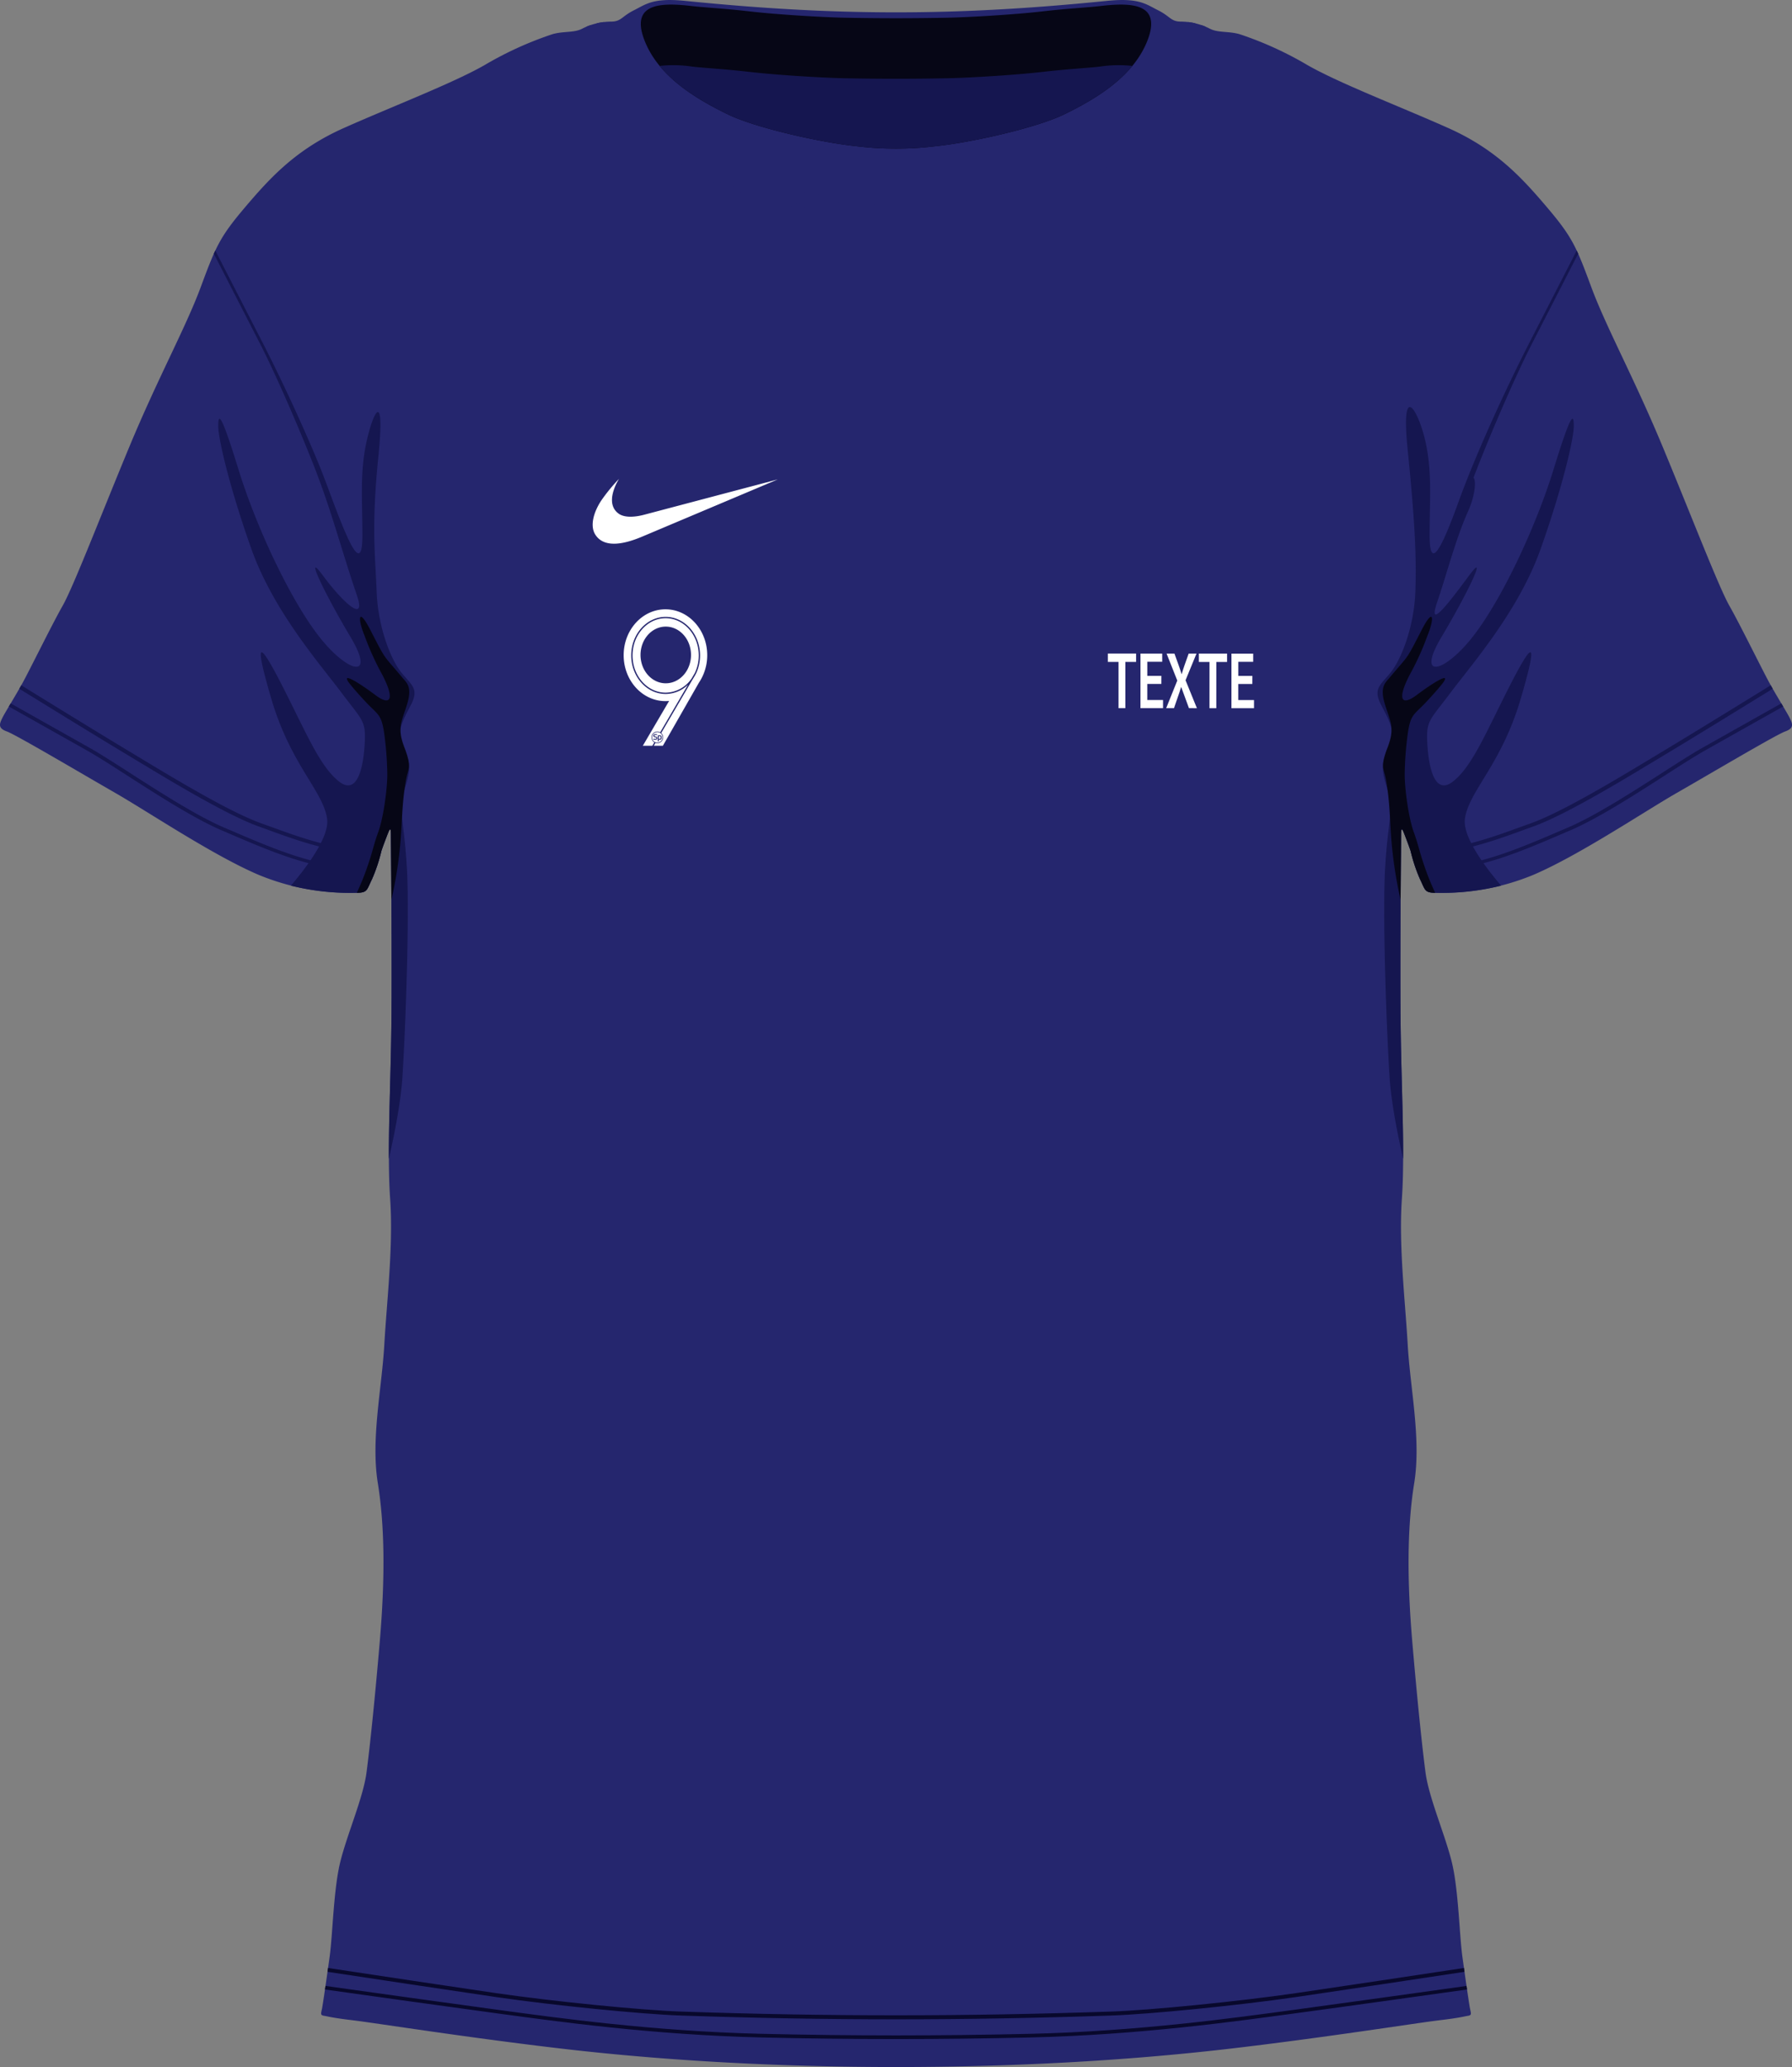 <svg xmlns="http://www.w3.org/2000/svg" width="511" height="589.5" viewBox="0 0 511 589.5">
  <rect x="0" y="0" width="511" height="589.5" fill="#808080" stroke="none"/>
  <defs>
    <style>
      .cls-1 {
        fill: #25266e;
      }

      .cls-1, .cls-2, .cls-3, .cls-4 {
        fill-rule: evenodd;
      }

      .cls-2 {
        fill: #151650;
      }

      .cls-3 {
        fill: #060616;
      }

      .cls-4 {
        fill: #08082c;
      }

      .cls-5 {
        fill: #fff;
      }
    </style>
  </defs>
  <g id="Groupe_58" data-name="Groupe 58" transform="translate(-52 -571)">
    <g id="Composant_4_4" data-name="Composant 4 – 4" transform="translate(52 571)">
      <path id="Tracé_10" data-name="Tracé 10" class="cls-1" d="M840.756,472.548c-.516,1.337-1.44,3.758-1.764,4.8a47.084,47.084,0,0,1-2.677,8.038c-1.48,2.956-1.2,3.88-4.342,3.88a67.759,67.759,0,0,1-27.9-5.082c-13.025-5.541-31.592-18.013-40.921-23.37s-28.363-16.629-30.949-17.553-2.126-2.124-1.386-3.693,3.788-6.376,5.911-10.256,8.316-16.535,11.364-21.892,10.9-25.775,19.029-45.36,16.075-33.994,20.325-45.449,5.358-14.227,12.563-22.727,14.595-16.627,28.269-22.724,31.038-12.747,40.092-17.921a100.224,100.224,0,0,1,19.353-8.824c3.142-.924,6.19-.367,8.5-1.57a18.35,18.35,0,0,1,8.221-2.032c2.959,0,3.051-1.478,6.56-3.234s5.449-3.6,14.595-2.68c43.163,4.361,77.116,4.361,120.28,0,9.145-.921,11.085.924,14.595,2.68s3.6,3.234,6.557,3.234a18.352,18.352,0,0,1,8.224,2.032c2.31,1.2,5.358.646,8.5,1.57a100.149,100.149,0,0,1,19.355,8.824c9.054,5.174,26.418,11.823,40.092,17.921s21.06,14.227,28.269,22.724,8.313,11.272,12.563,22.727,12.193,25.867,20.323,45.449,15.984,40,19.031,45.36,9.238,18.013,11.361,21.892,5.174,8.683,5.914,10.256,1.2,2.769-1.386,3.693-21.617,12.2-30.949,17.553-27.9,17.829-40.924,23.37a67.741,67.741,0,0,1-27.9,5.082c-3.139,0-2.864-.924-4.342-3.88a47.062,47.062,0,0,1-2.677-8.038c-.327-1.04-1.251-3.461-1.767-4.8-.5-1.3-.959-2.369-.959.176,0,1.432-.324,34-.138,53.027s1.294,37.506.37,50.807.924,28.822,1.662,41.572,3.879,26.977,1.848,39.538-2.032,27.715-.554,45.082,2.861,30.392,3.785,37.414,5.358,17.183,7.392,25.129,2.215,20.874,3.139,27.528,1.848,13.025,2.126,14.506.646,2.029-.554,2.215-2.126.554-8.316,1.291-33.21,5.036-60.368,8.178c-59.26,6.852-129.563,6.852-188.823,0-27.158-3.142-54.181-7.438-60.371-8.178s-7.111-1.108-8.313-1.291-.832-.74-.554-2.215,1.2-7.857,2.126-14.506,1.108-19.588,3.14-27.528,6.468-18.107,7.392-25.129,2.307-20.047,3.785-37.414,1.478-32.519-.554-45.082,1.108-26.791,1.845-39.538,2.589-28.269,1.664-41.572.187-31.776.37-50.807-.138-51.6-.138-53.027C841.718,470.178,841.261,471.243,840.756,472.548Z" transform="translate(-730.235 -234.65)"/>
      <path id="Tracé_11" data-name="Tracé 11" class="cls-1" d="M794.278,237.332a17.967,17.967,0,0,1,2.029-.359l-.187.192a8.041,8.041,0,0,0-1.969,7.551c.967,4.72,3.877,9.964,6.673,13.833A47.508,47.508,0,0,0,816.4,272.471c13.825,7.533,33.791,13.666,49.521,14.846,4.544.343,9.081.6,13.636.6s9.094-.257,13.638-.6c15.73-1.181,35.693-7.314,49.521-14.846a47.507,47.507,0,0,0,15.576-13.922c2.8-3.869,5.7-9.113,6.673-13.833a8.041,8.041,0,0,0-1.97-7.551l-.186-.192a17.93,17.93,0,0,1,2.026.359,9.5,9.5,0,0,1,1.4,7.646c-1.01,4.928-3.961,10.275-6.892,14.333a48.771,48.771,0,0,1-16.008,14.3c-14.171,7.722-33.95,13.793-50.047,15-4.577.346-9.146.589-13.736.589s-9.156-.243-13.733-.589c-16.1-1.21-35.877-7.281-50.048-15a48.771,48.771,0,0,1-16.008-14.3c-2.932-4.058-5.882-9.4-6.892-14.333A9.511,9.511,0,0,1,794.278,237.332Z" transform="translate(-624.057 -230.697)"/>
      <path id="Tracé_12" data-name="Tracé 12" class="cls-1" d="M792.814,237.775c.419-.178.851-.34,1.3-.492-1.7,2.648-1.743,6.525-1.094,10.129,1.078,6.014,4.212,10.1,8.224,14.671,5.9,6.719,13.814,13.1,20.582,16.138a134.192,134.192,0,0,0,35.383,10.81,156.462,156.462,0,0,0,47.743,0,134.192,134.192,0,0,0,35.382-10.81c6.768-3.037,14.679-9.418,20.582-16.138,4.012-4.566,7.146-8.656,8.227-14.671.646-3.6.6-7.481-1.1-10.129.443.151.875.313,1.294.492,1.37,2.921,1.243,6.7.684,9.8-1.119,6.225-4.363,10.472-8.432,15.1-5.469,6.225-13.35,12.982-20.89,16.367a138.259,138.259,0,0,1-35.609,10.875c-3.212.513-6.473.851-9.713,1.129a155.1,155.1,0,0,1-28.6,0c-3.239-.278-6.5-.616-9.715-1.129a138.275,138.275,0,0,1-35.606-10.875c-7.541-3.385-15.422-10.142-20.89-16.367-4.069-4.631-7.316-8.878-8.432-15.1C791.574,244.472,791.447,240.7,792.814,237.775Z" transform="translate(-625.576 -230.17)"/>
      <path id="Tracé_13" data-name="Tracé 13" class="cls-2" d="M839.168,427.549c-.516,1.337-1.44,3.758-1.764,4.8a47.04,47.04,0,0,1-2.677,8.038c-1.48,2.956-1.2,3.88-4.342,3.88a70.876,70.876,0,0,1-18.788-2.024c1.608-1.891,3.394-4.115,5.025-6.425-7.751-2.018-15.514-5.387-24.824-9.389-11.823-5.082-29.652-17.829-38.152-22.633-6.479-3.661-17.567-9.9-22.479-12.658l.527-.883c4.825,2.713,16.086,9.043,22.635,12.744,8.5,4.8,26.329,17.553,38.151,22.633,9.267,3.982,17,7.341,24.713,9.362.895-1.31,1.729-2.64,2.443-3.942-6.32-1.618-11.742-3.755-17.137-5.671-9.883-3.51-28.269-14.873-38.706-21.155-8.354-5.028-23.8-14.546-29.644-18.151.192-.335.378-.665.562-.992,5.733,3.539,21.357,13.171,29.779,18.237,10.437,6.282,28.82,17.643,38.706,21.155,5.339,1.9,10.7,4.01,16.943,5.622,1.3-2.572,2.053-5,1.786-6.914-1.108-7.943-10.345-15.335-15.889-34.18s-2.956-15.7,3.512-2.956,10.345,22.171,15.7,26.421,7.022-4.066,7.392-10.715-.554-6.468-6.652-14.6-19.4-23.278-25.683-41.015-9.421-31.408-9.421-34.918.554-4.62,5.728,12.193,14.965,37.506,23.092,47.851,16.262,12.38,8.87,0-13.487-25.126-7.759-17.367,12.377,13.674,9.607,5.541c-4.488-13.168-7.257-24.286-12.488-37.5-4.172-10.548-10.559-25.37-15.276-34.542-4.358-8.481-9.761-19-13.036-25.388.14-.311.278-.613.419-.913,3.25,6.333,8.8,17.145,13.258,25.821,4.92,9.572,11.012,22.5,15.886,34.21,2.9,6.962,5.23,14.271,8.259,21.1,2.78,6.271,4.547,7.576,4.547.133,0-10.345-.738-17.737,1.111-26.421s5.449-15.984,3.418,4.155-.833,28.177-.465,38.338,4.112,19.447,7.068,23.049,5.082,4.62,2.68,9.24-4.62,8.221-1.848,13.022.646,8.316-.462,13.028.462,7.481,1.2,20.785-.37,44.9-1.294,59.306c-.449,6.965-2.189,15.908-3.866,23.3-.049-11.588.594-25.343.729-39.4.184-19.031-.138-51.6-.138-53.028C840.13,425.179,839.673,426.244,839.168,427.549Z" transform="translate(-728.648 -189.651)"/>
      <path id="Tracé_14" data-name="Tracé 14" class="cls-3" d="M859.782,275.576c-10.855-1.108-29.376-5.36-37.135-9.148-9.586-4.677-20.144-11.137-23.924-21.62-3.785-10.5,5.782-10.172,13.739-9.256,4.018.462,8.821.646,16.443,1.524s20.371,1.661,26.931,1.8c9.6.2,20,.2,29.609,0,6.56-.141,19.307-.924,26.931-1.8s12.423-1.062,16.44-1.524c7.959-.916,17.526-1.243,13.739,9.256-3.777,10.483-14.336,16.943-23.921,21.62-7.76,3.788-26.28,8.04-37.138,9.148A92.938,92.938,0,0,1,859.782,275.576Z" transform="translate(-615.138 -233.824)"/>
      <path id="Tracé_15" data-name="Tracé 15" class="cls-2" d="M856.395,264.7c-10.856-1.108-29.376-5.36-37.136-9.148-6.935-3.383-14.382-7.7-19.4-13.8a35.878,35.878,0,0,1,9.213.186c4.018.462,8.821.646,16.443,1.524s20.371,1.664,26.931,1.8c9.6.2,20,.2,29.609,0,6.56-.138,19.307-.924,26.931-1.8s12.423-1.062,16.44-1.524a35.878,35.878,0,0,1,9.213-.186c-5.017,6.1-12.461,10.418-19.4,13.8-7.76,3.788-26.28,8.04-37.138,9.148A92.929,92.929,0,0,1,856.395,264.7Z" transform="translate(-611.751 -222.951)"/>
      <path id="Tracé_16" data-name="Tracé 16" class="cls-4" d="M866.023,455.951c-10.9-.367-36.212-2.864-52.657-5.266-12.45-1.818-36.944-5.517-48.108-7.206l.154-1.094c11.315,1.713,35.444,5.355,47.77,7.154,16.446,2.4,41.756,4.9,52.657,5.268,42.3,1.432,80.753,1.432,123.057,0,10.9-.37,36.214-2.867,52.655-5.268,12.325-1.8,36.458-5.441,47.773-7.154l.154,1.094c-11.167,1.689-35.661,5.387-48.108,7.206-16.446,2.4-41.756,4.9-52.657,5.266-42.177,1.432-80.512,1.432-122.69,0Zm99.822,6.246c31.133-.737,58.569-4.617,74.366-6.744,12.252-1.645,38.721-5.352,49.988-6.933l-.146-1.016c-11.353,1.589-37.644,5.269-49.842,6.908-15.8,2.124-43.234,6.006-74.366,6.744-25.764.611-51.19.611-76.954,0-31.133-.738-58.569-4.62-74.366-6.744-12.2-1.64-38.489-5.32-49.842-6.908l-.148,1.016c11.269,1.581,37.738,5.287,49.99,6.933,15.8,2.126,43.234,6.006,74.366,6.744C914.655,462.81,940.081,462.81,965.845,462.2Z" transform="translate(-671.867 118.865)"/>
      <path id="Tracé_17" data-name="Tracé 17" class="cls-1" d="M769.521,364.044c-2.288-6.546-5.993-17.216-9.254-27-5.174-15.519-7.392-17.183-9.978-32.518s-1.478-26.05.184-14.411,6.282,23.835,9.424,33.072,7.76,21.063,11.269,34.18C774.422,369.526,775.092,379.957,769.521,364.044Z" transform="translate(-698.722 -148.638)"/>
      <path id="Tracé_18" data-name="Tracé 18" class="cls-1" d="M762.883,278.39c9.44,31.046,14.768,37.63,11.582-.616-.183-2.213-.492-10.412-2.626-2.032-1.3,5.114-2.34,8.254-4.887,2.68C760.943,265.276,759.662,267.8,762.883,278.39Z" transform="translate(-677.6 -175.378)"/>
      <path id="Tracé_19" data-name="Tracé 19" class="cls-2" d="M883.3,427.549c.516,1.337,1.44,3.758,1.767,4.8a47.062,47.062,0,0,0,2.677,8.038c1.478,2.956,1.2,3.88,4.342,3.88a70.873,70.873,0,0,0,18.788-2.024c-1.607-1.891-3.393-4.115-5.025-6.425,7.751-2.018,15.514-5.387,24.821-9.389,11.826-5.082,29.655-17.829,38.154-22.633,6.476-3.661,17.567-9.9,22.479-12.658l-.527-.883c-4.825,2.713-16.089,9.043-22.635,12.744-8.5,4.8-26.329,17.553-38.154,22.633-9.264,3.982-17,7.341-24.71,9.362-.9-1.31-1.729-2.64-2.442-3.942,6.319-1.618,11.742-3.755,17.135-5.671,9.885-3.51,28.269-14.873,38.708-21.155,8.354-5.028,23.8-14.546,29.644-18.151-.192-.335-.381-.665-.562-.992-5.736,3.539-21.36,13.171-29.776,18.237-10.442,6.282-28.825,17.643-38.708,21.155-5.341,1.9-10.707,4.01-16.943,5.622-1.3-2.572-2.053-5-1.789-6.914,1.108-7.943,10.348-15.335,15.892-34.18s2.953-15.7-3.512-2.956-10.345,22.171-15.7,26.421-7.022-4.066-7.392-10.715.554-6.468,6.652-14.6,19.4-23.278,25.68-41.015,9.424-31.408,9.424-34.918-.554-4.62-5.728,12.193-14.965,37.506-23.095,47.851-16.259,12.38-8.867,0,13.487-25.126,7.757-17.367-11.823,15.705-9.051,7.576,5.357-18.291,8.867-26.05c1.945-4.3,2.359-8.705,1.527-9.526,3.982-10.464,11.472-28.107,16.816-38.5,4.358-8.481,9.759-19,13.033-25.388-.138-.311-.278-.613-.416-.913-3.25,6.333-8.8,17.145-13.257,25.821-6.652,12.939-15.446,32.008-20.471,45.922-4.8,13.3-8.221,19.863-8.221,9.516s.738-17.737-1.108-26.421-7.206-18.477-5.177,1.664,2.589,30.668,2.218,40.829-4.109,19.447-7.065,23.049-5.082,4.62-2.68,9.24,4.617,8.221,1.848,13.022-.646,8.316.462,13.028-.462,7.481-1.2,20.785.367,44.9,1.291,59.306c.446,6.965,2.188,15.908,3.866,23.3.046-11.588-.594-25.343-.73-39.4-.186-19.031.138-51.6.138-53.028C882.339,425.179,882.8,426.244,883.3,427.549Z" transform="translate(-482.82 -189.651)"/>
      <path id="Tracé_20" data-name="Tracé 20" class="cls-1" d="M895.774,364.044c2.291-6.546,6-17.216,9.256-27,5.174-15.519,7.392-17.183,9.978-32.518s1.478-26.05-.187-14.411-6.281,23.835-9.421,33.072-7.76,21.063-11.269,34.18C890.875,369.526,890.208,379.957,895.774,364.044Z" transform="translate(-455.573 -148.638)"/>
      <path id="Tracé_21" data-name="Tracé 21" class="cls-1" d="M895.684,278.39c-9.44,31.046-14.768,37.63-11.583-.616.184-2.213.492-10.412,2.624-2.032,1.3,5.114,2.342,8.254,4.89,2.68C897.624,265.276,898.9,267.8,895.684,278.39Z" transform="translate(-469.966 -175.378)"/>
      <path id="Tracé_22" data-name="Tracé 22" class="cls-3" d="M778.443,361.749c-.516,1.337-1.44,3.758-1.764,4.8A47.04,47.04,0,0,1,774,374.585c-1.478,2.95-1.2,3.877-4.328,3.88a71.935,71.935,0,0,0,2.783-6.782c1.943-5.544,1.848-6.468,3.326-10.531s2.586-12.288,2.586-16.446a94.2,94.2,0,0,0-.905-11.817c-.805-5.377-1.732-5.141-5.093-8.692-1.575-1.661-3.409-3.726-4.436-4.993-3.6-4.434,2.586-.465,7.019,2.864s5.59,1.154,1.986-5.774a78.89,78.89,0,0,1-5.036-11.085c-2.124-5.174-1.753-8.267,1.572-1.8,4.677,9.091,3.5,6.9,9.054,13.536,1.432,1.707,3,2.769,1.478,7.759s-2.956,6.649-.74,12.377.97,6.052.462,8.962c-1.113,6.382-1.089,10.634-1.51,16.732a122.42,122.42,0,0,1-2.683,17.7c-.057-10.048-.13-17.859-.13-18.545C779.405,359.38,778.949,360.444,778.443,361.749Z" transform="translate(-667.923 -123.851)"/>
      <path id="Tracé_23" data-name="Tracé 23" class="cls-3" d="M882.36,361.749c.516,1.337,1.44,3.758,1.767,4.8a47.062,47.062,0,0,0,2.677,8.038c1.475,2.95,1.2,3.877,4.328,3.88a71.221,71.221,0,0,1-2.783-6.782c-1.943-5.544-1.848-6.468-3.326-10.531s-2.585-12.288-2.585-16.446a94.2,94.2,0,0,1,.905-11.817c.805-5.377,1.732-5.141,5.09-8.692,1.575-1.661,3.412-3.726,4.439-4.993,3.6-4.434-2.585-.465-7.019,2.864s-5.587,1.154-1.986-5.774a78.163,78.163,0,0,0,5.033-11.085c2.124-5.174,1.756-8.267-1.569-1.8-4.677,9.091-3.5,6.9-9.054,13.536-1.432,1.707-3,2.769-1.478,7.759s2.956,6.649.738,12.377-.968,6.052-.459,8.962c1.113,6.382,1.089,10.634,1.51,16.732a121.606,121.606,0,0,0,2.683,17.7c.057-10.048.13-17.859.13-18.545C881.4,359.38,881.858,360.444,882.36,361.749Z" transform="translate(-481.881 -123.851)"/>
    </g>
    <g id="Groupe_34" data-name="Groupe 34" transform="translate(221.003 707.556)">
      <g id="Groupe_28" data-name="Groupe 28" transform="translate(8.837 37.213)">
        <g id="Groupe_25" data-name="Groupe 25">
          <g id="Groupe_19" data-name="Groupe 19">
            <path id="Tracé_192" data-name="Tracé 192" class="cls-5" d="M4283.475,1412.368a11.6,11.6,0,0,0,1.131-5.031c0-5.854-4.235-10.618-9.441-10.618s-9.442,4.763-9.442,10.618,4.235,10.618,9.442,10.618a9.1,9.1,0,0,0,7.43-4.079Zm-8.274,2.915c-3.978,0-7.2-3.619-7.2-8.083s3.226-8.083,7.2-8.083,7.2,3.619,7.2,8.083S4279.178,1415.282,4275.2,1415.282Z" transform="translate(-4263.193 -1394.182)"/>
            <path id="Tracé_193" data-name="Tracé 193" class="cls-5" d="M4245.354,1365.456c0-7.23-5.334-13.092-11.915-13.092s-11.913,5.861-11.913,13.092,5.333,13.091,11.913,13.091c.355,0,.7-.021,1.05-.053l0,0-7.5,12.784h2.723l.56-.963a1.662,1.662,0,0,1,.854-3.087,1.648,1.648,0,0,1,.82.217l7.92-13.575a9.182,9.182,0,0,1-6.371,2.639c-5.411,0-9.815-4.931-9.815-10.992s4.4-10.992,9.815-10.992,9.817,4.931,9.817,10.992a12,12,0,0,1-1.16,5.179h0l-.019.03c-.259.537-1.092,1.866-1.092,1.866l-8.806,15.062a1.662,1.662,0,0,1-1.113,2.9,1.641,1.641,0,0,1-.53-.088l-.476.814h2.589l10.285-18a13.532,13.532,0,0,0,1-1.75l.013-.026,0,0A14.085,14.085,0,0,0,4245.354,1365.456Z" transform="translate(-4221.525 -1352.364)"/>
          </g>
          <g id="Groupe_20" data-name="Groupe 20" transform="translate(8.1 35.027)">
            <path id="Tracé_194" data-name="Tracé 194" class="cls-5" d="M4396.99,1984.6c-.046,0-.091,0-.134.006s-.09.009-.134.017v.753c.044.008.091.013.134.017s.088.006.134.006c.178,0,.268-.1.268-.286v-.228C4397.258,1984.693,4397.168,1984.6,4396.99,1984.6Z" transform="translate(-4394.801 -1983.46)"/>
            <path id="Tracé_195" data-name="Tracé 195" class="cls-5" d="M4364.62,1964.692a1.5,1.5,0,1,0,1.5,1.5A1.5,1.5,0,0,0,4364.62,1964.692Zm-.613,2.166a1.647,1.647,0,0,1-.546-.075l.069-.22a1.694,1.694,0,0,0,.211.044c.079.011.167.019.266.022.239,0,.362-.077.362-.229q0-.172-.3-.228-.577-.056-.577-.458c0-.3.216-.457.645-.457a1.181,1.181,0,0,1,.431.07l-.062.211a1.2,1.2,0,0,0-.369-.052q-.376,0-.376.228c0,.114.1.191.309.229.376.039.563.19.563.457Q4364.636,1966.858,4364.007,1966.858Zm1.3,0a1.071,1.071,0,0,1-.269-.034v.49l-.269.057v-1.711a1.6,1.6,0,0,1,.537-.058q.536,0,.536.514v.228Q4365.847,1966.858,4365.311,1966.858Z" transform="translate(-4363.12 -1964.692)"/>
          </g>
        </g>
      </g>
      <g id="Composant_2_9" data-name="Composant 2 – 9" transform="translate(146.913 49.834)">
        <path id="Tracé_187" data-name="Tracé 187" class="cls-5" d="M2305.7,4.024h-3.036V1.644l8.047,0V4.026h-3.067l0,13.185h-1.945Z" transform="translate(-2302.663 -1.644)"/>
        <path id="Tracé_188" data-name="Tracé 188" class="cls-5" d="M2410.156,10.346l-4.016,0v4.572l4.49,0V17.25l-6.435,0,.005-15.563,6.2,0,0,2.332-4.252,0,0,4.018,4.016,0Z" transform="translate(-2394.902 -1.68)"/>
        <path id="Tracé_189" data-name="Tracé 189" class="cls-5" d="M2490.855,17.283l-1.138-3.095c-.457-1.2-.757-2.032-1.074-2.933h-.031c-.254.9-.539,1.732-.966,2.932l-1.06,3.094h-2.229l3.165-7.872-3.048-7.69h2.245l1.153,3.21c.347.97.6,1.732.868,2.61h.049c.284-.97.506-1.662.838-2.609l1.14-3.209h2.229l-3.118,7.6,3.238,7.968Z" transform="translate(-2467.729 -1.709)"/>
        <path id="Tracé_190" data-name="Tracé 190" class="cls-5" d="M2589.2,4.137h-3.036V1.757l8.047,0V4.139h-3.067l-.005,13.185h-1.944Z" transform="translate(-2560.218 -1.745)"/>
        <path id="Tracé_191" data-name="Tracé 191" class="cls-5" d="M2693.657,10.459l-4.016,0,0,4.572,4.49,0v2.332l-6.435,0L2687.7,1.8l6.2,0V4.132l-4.252,0,0,4.018,4.017,0Z" transform="translate(-2652.458 -1.781)"/>
      </g>
      <g id="Groupe_47" data-name="Groupe 47" transform="translate(0 0)">
        <path id="Tracé_423" data-name="Tracé 423" class="cls-5" d="M31.651,26.469c-4.163,1.762-10.691,3.783-13.42-.593-1.512-2.424-.55-6.2,1.68-9.63A50.522,50.522,0,0,1,25.015,10c-1.028,1.658-3.887,7.17-.127,9.917,1.444,1.061,4.023,1.172,7.233.34L70.289,10.163Z" transform="translate(-17.499 -9.999)"/>
      </g>
    </g>
  </g>
</svg>

